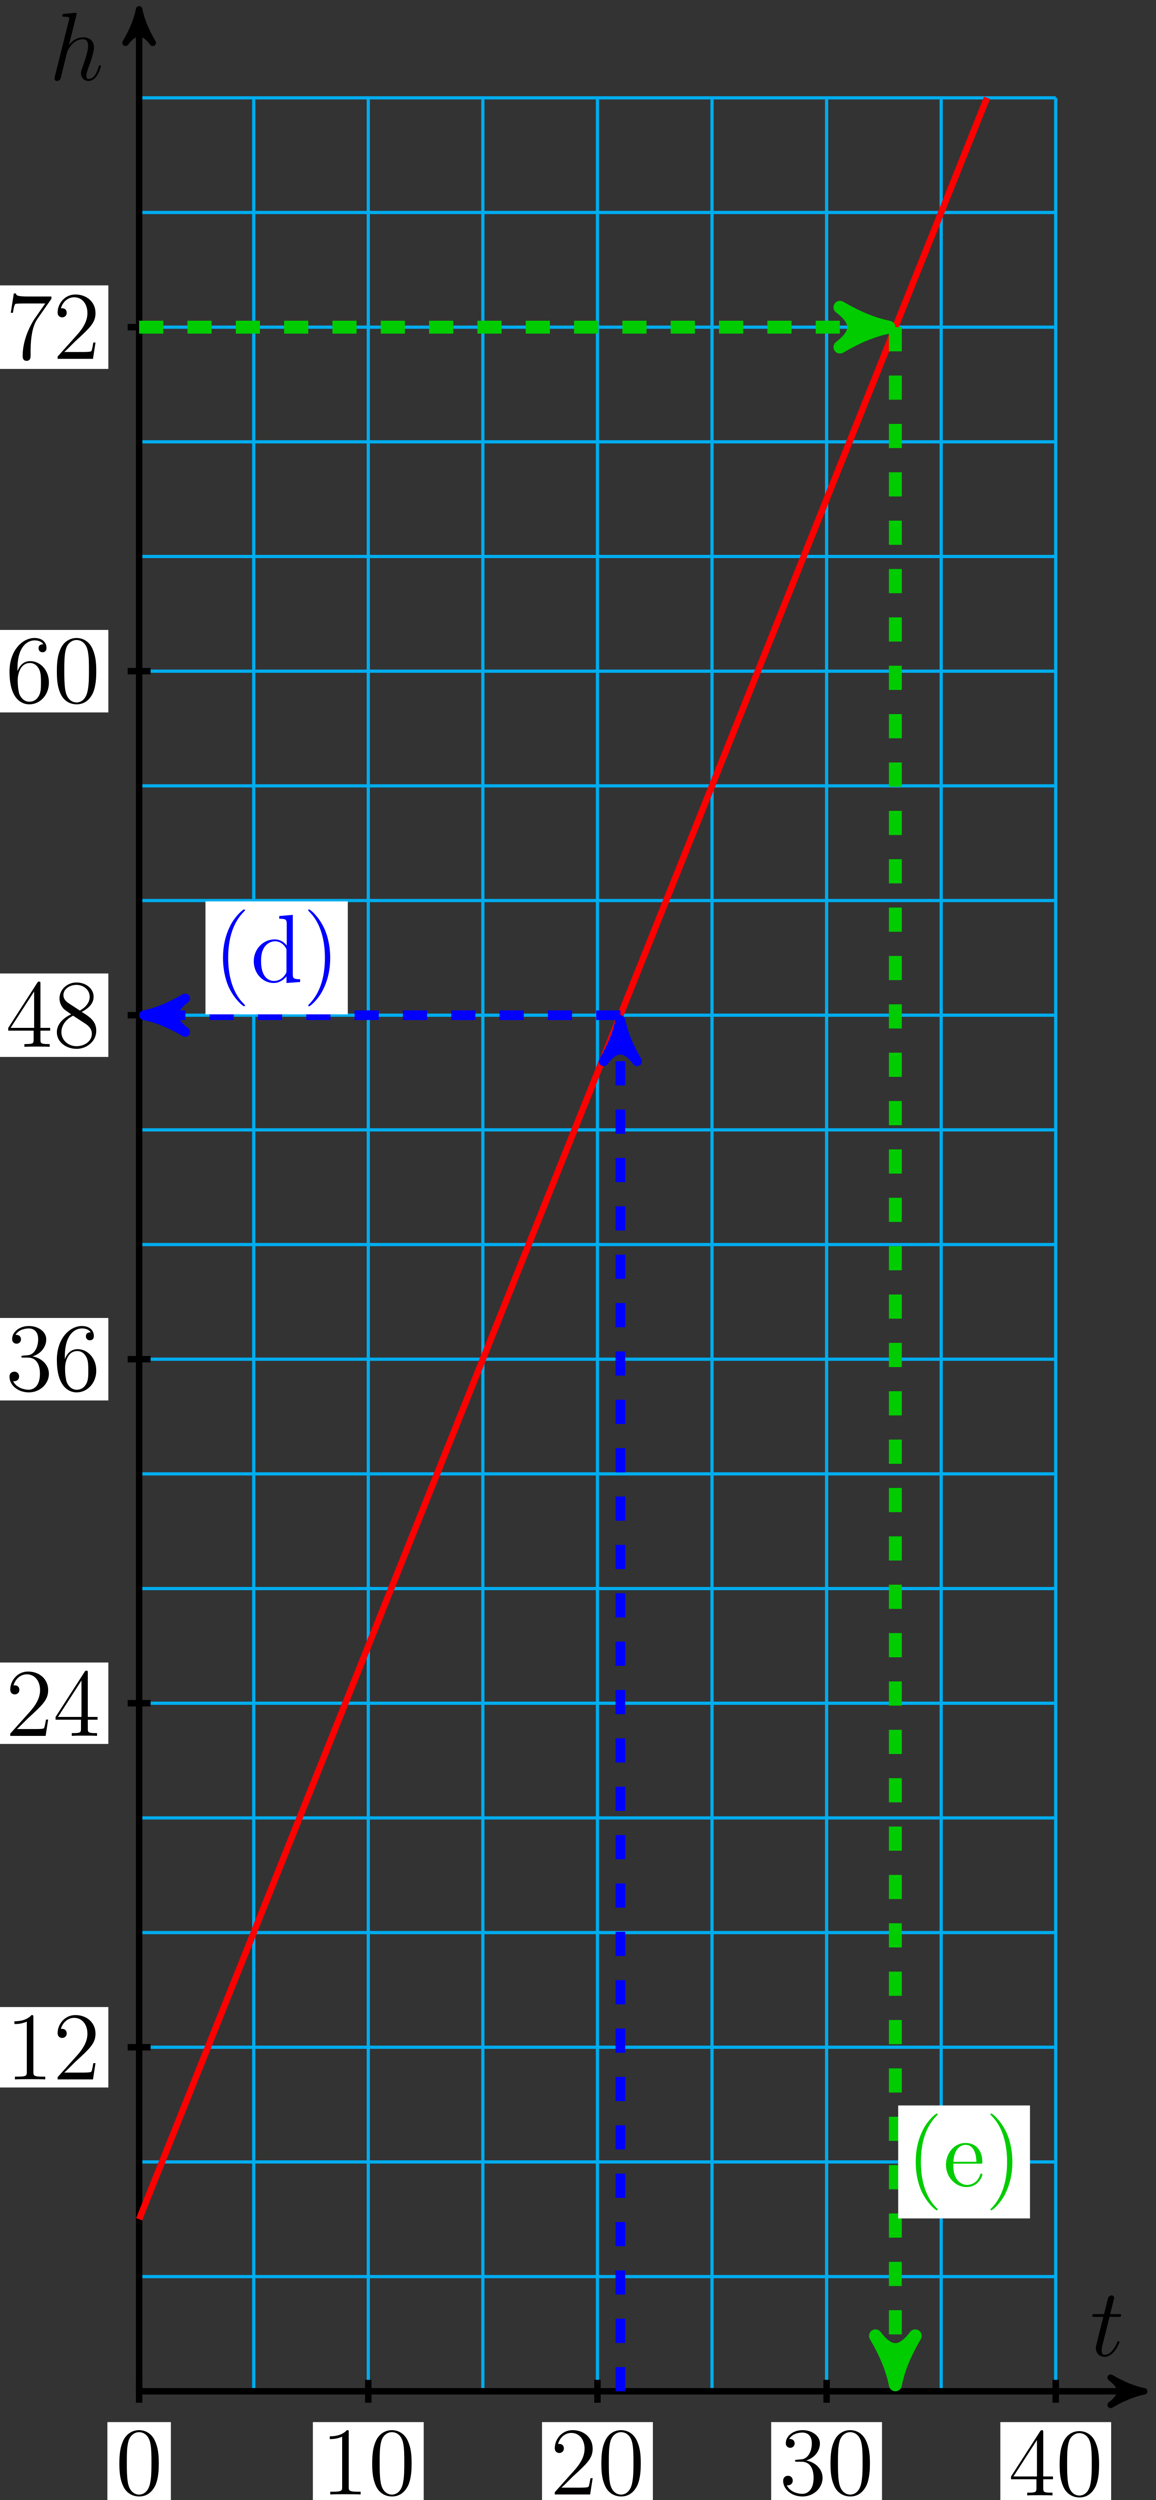 <?xml version="1.0" encoding="UTF-8"?>
<svg xmlns="http://www.w3.org/2000/svg" xmlns:xlink="http://www.w3.org/1999/xlink" width="143pt" height="309pt" viewBox="0 0 143 309" version="1.1">
<rect x="0" y="0" width="143" height="309" fill="#333333" stroke="none"/>
<defs>
<g>
<symbol overflow="visible" id="glyph0-0">
<path style="stroke:none;" d=""/>
</symbol>
<symbol overflow="visible" id="glyph0-1">
<path style="stroke:none;" d="M 2.406 -4.812 L 3.5 -4.812 C 3.734 -4.812 3.844 -4.812 3.844 -5.016 C 3.844 -5.156 3.781 -5.156 3.531 -5.156 L 2.484 -5.156 L 2.922 -6.891 C 2.969 -7.062 2.969 -7.094 2.969 -7.172 C 2.969 -7.359 2.828 -7.469 2.672 -7.469 C 2.562 -7.469 2.297 -7.438 2.203 -7.047 L 1.734 -5.156 L 0.609 -5.156 C 0.375 -5.156 0.266 -5.156 0.266 -4.922 C 0.266 -4.812 0.344 -4.812 0.578 -4.812 L 1.641 -4.812 L 0.844 -1.656 C 0.75 -1.234 0.719 -1.109 0.719 -0.953 C 0.719 -0.391 1.109 0.125 1.781 0.125 C 2.984 0.125 3.641 -1.625 3.641 -1.703 C 3.641 -1.781 3.578 -1.812 3.516 -1.812 C 3.484 -1.812 3.438 -1.812 3.422 -1.766 C 3.406 -1.75 3.391 -1.75 3.312 -1.547 C 3.062 -0.953 2.516 -0.125 1.812 -0.125 C 1.453 -0.125 1.438 -0.422 1.438 -0.688 C 1.438 -0.688 1.438 -0.922 1.469 -1.062 Z M 2.406 -4.812 "/>
</symbol>
<symbol overflow="visible" id="glyph0-2">
<path style="stroke:none;" d="M 3.359 -8 C 3.375 -8.047 3.391 -8.109 3.391 -8.172 C 3.391 -8.297 3.281 -8.297 3.25 -8.297 C 3.234 -8.297 2.656 -8.25 2.594 -8.234 C 2.391 -8.219 2.219 -8.203 2 -8.188 C 1.703 -8.156 1.609 -8.156 1.609 -7.938 C 1.609 -7.812 1.703 -7.812 1.875 -7.812 C 2.469 -7.812 2.469 -7.703 2.469 -7.594 C 2.469 -7.516 2.453 -7.422 2.438 -7.391 L 0.703 -0.469 C 0.656 -0.281 0.656 -0.266 0.656 -0.188 C 0.656 0.078 0.859 0.125 0.984 0.125 C 1.188 0.125 1.344 -0.031 1.406 -0.172 L 1.938 -2.328 C 2 -2.594 2.062 -2.844 2.125 -3.109 C 2.266 -3.609 2.266 -3.625 2.484 -3.969 C 2.719 -4.312 3.25 -5.031 4.172 -5.031 C 4.656 -5.031 4.812 -4.672 4.812 -4.203 C 4.812 -3.531 4.344 -2.219 4.094 -1.5 C 3.984 -1.219 3.922 -1.062 3.922 -0.844 C 3.922 -0.312 4.297 0.125 4.859 0.125 C 5.969 0.125 6.391 -1.641 6.391 -1.703 C 6.391 -1.766 6.344 -1.812 6.281 -1.812 C 6.172 -1.812 6.156 -1.781 6.094 -1.578 C 5.828 -0.625 5.375 -0.125 4.906 -0.125 C 4.781 -0.125 4.594 -0.125 4.594 -0.516 C 4.594 -0.828 4.734 -1.203 4.781 -1.344 C 5 -1.906 5.531 -3.328 5.531 -4.016 C 5.531 -4.734 5.109 -5.266 4.203 -5.266 C 3.531 -5.266 2.922 -4.953 2.438 -4.328 Z M 3.359 -8 "/>
</symbol>
<symbol overflow="visible" id="glyph1-0">
<path style="stroke:none;" d=""/>
</symbol>
<symbol overflow="visible" id="glyph1-1">
<path style="stroke:none;" d="M 5.359 -3.828 C 5.359 -4.812 5.297 -5.781 4.859 -6.688 C 4.375 -7.688 3.516 -7.953 2.922 -7.953 C 2.234 -7.953 1.391 -7.609 0.938 -6.609 C 0.609 -5.859 0.484 -5.109 0.484 -3.828 C 0.484 -2.672 0.578 -1.797 1 -0.938 C 1.469 -0.031 2.297 0.25 2.922 0.25 C 3.953 0.25 4.547 -0.375 4.906 -1.062 C 5.328 -1.953 5.359 -3.125 5.359 -3.828 Z M 4.453 -3.969 C 4.453 -3.172 4.453 -2.266 4.312 -1.531 C 4.094 -0.219 3.328 0.016 2.922 0.016 C 2.531 0.016 1.75 -0.203 1.531 -1.5 C 1.406 -2.219 1.406 -3.125 1.406 -3.969 C 1.406 -4.953 1.406 -5.828 1.594 -6.531 C 1.797 -7.344 2.406 -7.703 2.922 -7.703 C 3.375 -7.703 4.062 -7.438 4.297 -6.406 C 4.453 -5.719 4.453 -4.781 4.453 -3.969 Z M 4.453 -3.969 "/>
</symbol>
<symbol overflow="visible" id="glyph1-2">
<path style="stroke:none;" d="M 4.906 0 L 4.906 -0.344 L 4.531 -0.344 C 3.484 -0.344 3.438 -0.484 3.438 -0.922 L 3.438 -7.656 C 3.438 -7.938 3.438 -7.953 3.203 -7.953 C 2.922 -7.625 2.312 -7.188 1.094 -7.188 L 1.094 -6.844 C 1.359 -6.844 1.953 -6.844 2.625 -7.141 L 2.625 -0.922 C 2.625 -0.484 2.578 -0.344 1.531 -0.344 L 1.156 -0.344 L 1.156 0 C 1.484 -0.031 2.641 -0.031 3.031 -0.031 C 3.438 -0.031 4.578 -0.031 4.906 0 Z M 4.906 0 "/>
</symbol>
<symbol overflow="visible" id="glyph1-3">
<path style="stroke:none;" d="M 5.266 -2.016 L 5 -2.016 C 4.953 -1.812 4.859 -1.141 4.75 -0.953 C 4.656 -0.844 3.984 -0.844 3.625 -0.844 L 1.406 -0.844 C 1.734 -1.125 2.469 -1.891 2.766 -2.172 C 4.594 -3.844 5.266 -4.469 5.266 -5.656 C 5.266 -7.031 4.172 -7.953 2.781 -7.953 C 1.406 -7.953 0.578 -6.766 0.578 -5.734 C 0.578 -5.125 1.109 -5.125 1.141 -5.125 C 1.406 -5.125 1.703 -5.312 1.703 -5.688 C 1.703 -6.031 1.484 -6.25 1.141 -6.25 C 1.047 -6.25 1.016 -6.25 0.984 -6.234 C 1.203 -7.047 1.859 -7.609 2.625 -7.609 C 3.641 -7.609 4.266 -6.75 4.266 -5.656 C 4.266 -4.641 3.688 -3.75 3 -2.984 L 0.578 -0.281 L 0.578 0 L 4.953 0 Z M 5.266 -2.016 "/>
</symbol>
<symbol overflow="visible" id="glyph1-4">
<path style="stroke:none;" d="M 5.359 -2.047 C 5.359 -3.141 4.469 -4 3.328 -4.203 C 4.359 -4.5 5.031 -5.375 5.031 -6.312 C 5.031 -7.25 4.047 -7.953 2.891 -7.953 C 1.703 -7.953 0.812 -7.219 0.812 -6.344 C 0.812 -5.875 1.188 -5.766 1.359 -5.766 C 1.609 -5.766 1.906 -5.953 1.906 -6.312 C 1.906 -6.688 1.609 -6.859 1.344 -6.859 C 1.281 -6.859 1.25 -6.859 1.219 -6.844 C 1.672 -7.656 2.797 -7.656 2.859 -7.656 C 3.25 -7.656 4.031 -7.484 4.031 -6.312 C 4.031 -6.078 4 -5.422 3.641 -4.906 C 3.281 -4.375 2.875 -4.344 2.562 -4.328 L 2.203 -4.297 C 2 -4.281 1.953 -4.266 1.953 -4.156 C 1.953 -4.047 2.016 -4.047 2.219 -4.047 L 2.766 -4.047 C 3.797 -4.047 4.25 -3.203 4.25 -2.062 C 4.25 -0.484 3.438 -0.078 2.844 -0.078 C 2.266 -0.078 1.297 -0.344 0.938 -1.141 C 1.328 -1.078 1.672 -1.297 1.672 -1.719 C 1.672 -2.062 1.422 -2.312 1.094 -2.312 C 0.797 -2.312 0.484 -2.141 0.484 -1.688 C 0.484 -0.625 1.547 0.25 2.875 0.25 C 4.297 0.25 5.359 -0.844 5.359 -2.047 Z M 5.359 -2.047 "/>
</symbol>
<symbol overflow="visible" id="glyph1-5">
<path style="stroke:none;" d="M 5.516 -2 L 5.516 -2.344 L 4.312 -2.344 L 4.312 -7.781 C 4.312 -8.016 4.312 -8.062 4.141 -8.062 C 4.047 -8.062 4.016 -8.062 3.922 -7.922 L 0.328 -2.344 L 0.328 -2 L 3.469 -2 L 3.469 -0.906 C 3.469 -0.469 3.438 -0.344 2.562 -0.344 L 2.328 -0.344 L 2.328 0 C 2.609 -0.031 3.547 -0.031 3.891 -0.031 C 4.219 -0.031 5.172 -0.031 5.453 0 L 5.453 -0.344 L 5.219 -0.344 C 4.344 -0.344 4.312 -0.469 4.312 -0.906 L 4.312 -2 Z M 3.531 -2.344 L 0.625 -2.344 L 3.531 -6.844 Z M 3.531 -2.344 "/>
</symbol>
<symbol overflow="visible" id="glyph1-6">
<path style="stroke:none;" d="M 5.359 -2.438 C 5.359 -4.031 4.25 -5.094 3.047 -5.094 C 1.984 -5.094 1.594 -4.172 1.469 -3.844 L 1.469 -4.156 C 1.469 -7.188 2.938 -7.656 3.578 -7.656 C 4.016 -7.656 4.453 -7.531 4.672 -7.172 C 4.531 -7.172 4.078 -7.172 4.078 -6.688 C 4.078 -6.422 4.25 -6.188 4.562 -6.188 C 4.859 -6.188 5.062 -6.375 5.062 -6.719 C 5.062 -7.344 4.609 -7.953 3.578 -7.953 C 2.062 -7.953 0.484 -6.406 0.484 -3.781 C 0.484 -0.484 1.922 0.25 2.938 0.25 C 4.25 0.25 5.359 -0.891 5.359 -2.438 Z M 4.375 -2.453 C 4.375 -1.844 4.375 -1.297 4.141 -0.844 C 3.844 -0.281 3.422 -0.078 2.938 -0.078 C 2.188 -0.078 1.828 -0.734 1.719 -0.984 C 1.609 -1.297 1.5 -1.891 1.5 -2.719 C 1.5 -3.672 1.922 -4.859 3 -4.859 C 3.656 -4.859 4 -4.406 4.188 -4 C 4.375 -3.562 4.375 -2.969 4.375 -2.453 Z M 4.375 -2.453 "/>
</symbol>
<symbol overflow="visible" id="glyph1-7">
<path style="stroke:none;" d="M 5.359 -1.984 C 5.359 -3.203 4.5 -3.734 3.562 -4.312 C 4.156 -4.641 5.031 -5.188 5.031 -6.188 C 5.031 -7.234 4.031 -7.953 2.922 -7.953 C 1.75 -7.953 0.812 -7.078 0.812 -5.984 C 0.812 -5.578 0.938 -5.172 1.266 -4.766 C 1.406 -4.609 1.406 -4.609 2.25 -4.016 C 1.094 -3.484 0.484 -2.672 0.484 -1.812 C 0.484 -0.531 1.703 0.25 2.922 0.25 C 4.25 0.25 5.359 -0.734 5.359 -1.984 Z M 4.547 -6.188 C 4.547 -5.453 4.016 -4.859 3.328 -4.484 L 1.938 -5.391 C 1.781 -5.5 1.297 -5.812 1.297 -6.391 C 1.297 -7.172 2.109 -7.656 2.922 -7.656 C 3.781 -7.656 4.547 -7.047 4.547 -6.188 Z M 4.812 -1.609 C 4.812 -0.688 3.891 -0.078 2.922 -0.078 C 1.906 -0.078 1.047 -0.812 1.047 -1.812 C 1.047 -2.734 1.719 -3.484 2.5 -3.844 L 3.938 -2.906 C 4.25 -2.703 4.812 -2.328 4.812 -1.609 Z M 4.812 -1.609 "/>
</symbol>
<symbol overflow="visible" id="glyph1-8">
<path style="stroke:none;" d="M 5.672 -7.422 L 5.672 -7.703 L 2.797 -7.703 C 1.344 -7.703 1.328 -7.859 1.281 -8.078 L 1.016 -8.078 L 0.641 -5.688 L 0.906 -5.688 C 0.938 -5.906 1.047 -6.641 1.203 -6.781 C 1.297 -6.844 2.203 -6.844 2.359 -6.844 L 4.906 -6.844 L 3.641 -5.031 C 3.312 -4.562 2.109 -2.609 2.109 -0.359 C 2.109 -0.234 2.109 0.25 2.594 0.25 C 3.094 0.25 3.094 -0.219 3.094 -0.375 L 3.094 -0.969 C 3.094 -2.75 3.375 -4.141 3.938 -4.938 Z M 5.672 -7.422 "/>
</symbol>
<symbol overflow="visible" id="glyph1-9">
<path style="stroke:none;" d="M 3.891 2.906 C 3.891 2.875 3.891 2.844 3.688 2.641 C 2.484 1.438 1.812 -0.531 1.812 -2.969 C 1.812 -5.297 2.375 -7.297 3.766 -8.703 C 3.891 -8.812 3.891 -8.828 3.891 -8.875 C 3.891 -8.938 3.828 -8.969 3.781 -8.969 C 3.625 -8.969 2.641 -8.109 2.062 -6.938 C 1.453 -5.719 1.172 -4.453 1.172 -2.969 C 1.172 -1.906 1.344 -0.484 1.953 0.781 C 2.672 2.219 3.641 3 3.781 3 C 3.828 3 3.891 2.969 3.891 2.906 Z M 3.891 2.906 "/>
</symbol>
<symbol overflow="visible" id="glyph1-10">
<path style="stroke:none;" d="M 4.859 -1.422 C 4.859 -1.5 4.812 -1.547 4.734 -1.547 C 4.641 -1.547 4.609 -1.484 4.594 -1.422 C 4.281 -0.422 3.484 -0.141 2.969 -0.141 C 2.469 -0.141 1.266 -0.484 1.266 -2.547 L 1.266 -2.766 L 4.578 -2.766 C 4.844 -2.766 4.859 -2.766 4.859 -3 C 4.859 -4.203 4.219 -5.328 2.766 -5.328 C 1.406 -5.328 0.359 -4.094 0.359 -2.625 C 0.359 -1.047 1.578 0.125 2.906 0.125 C 4.328 0.125 4.859 -1.172 4.859 -1.422 Z M 4.125 -3 L 1.281 -3 C 1.375 -4.875 2.422 -5.094 2.766 -5.094 C 4.047 -5.094 4.109 -3.406 4.125 -3 Z M 4.125 -3 "/>
</symbol>
<symbol overflow="visible" id="glyph1-11">
<path style="stroke:none;" d="M 3.375 -2.969 C 3.375 -3.891 3.25 -5.359 2.578 -6.75 C 1.875 -8.188 0.891 -8.969 0.766 -8.969 C 0.719 -8.969 0.656 -8.938 0.656 -8.875 C 0.656 -8.828 0.656 -8.812 0.859 -8.609 C 2.062 -7.406 2.719 -5.422 2.719 -2.984 C 2.719 -0.672 2.156 1.328 0.781 2.734 C 0.656 2.844 0.656 2.875 0.656 2.906 C 0.656 2.969 0.719 3 0.766 3 C 0.922 3 1.906 2.141 2.484 0.969 C 3.094 -0.25 3.375 -1.547 3.375 -2.969 Z M 3.375 -2.969 "/>
</symbol>
<symbol overflow="visible" id="glyph1-12">
<path style="stroke:none;" d="M 6.156 0 L 6.156 -0.344 C 5.344 -0.344 5.25 -0.438 5.25 -1.016 L 5.25 -8.297 L 3.578 -8.156 L 3.578 -7.812 C 4.406 -7.812 4.5 -7.734 4.5 -7.141 L 4.5 -4.5 C 4.25 -4.859 3.734 -5.266 3 -5.266 C 1.609 -5.266 0.422 -4.094 0.422 -2.562 C 0.422 -1.047 1.547 0.125 2.875 0.125 C 3.781 0.125 4.297 -0.484 4.469 -0.703 L 4.469 0.125 Z M 4.469 -1.406 C 4.469 -1.188 4.469 -1.141 4.297 -0.891 C 4.016 -0.469 3.531 -0.125 2.922 -0.125 C 2.625 -0.125 1.328 -0.234 1.328 -2.562 C 1.328 -3.422 1.469 -3.891 1.734 -4.297 C 1.969 -4.656 2.453 -5.031 3.047 -5.031 C 3.797 -5.031 4.203 -4.5 4.328 -4.297 C 4.469 -4.094 4.469 -4.078 4.469 -3.859 Z M 4.469 -1.406 "/>
</symbol>
</g>
</defs>
<g id="surface1">
<path style="fill:none;stroke-width:0.399;stroke-linecap:butt;stroke-linejoin:miter;stroke:rgb(0%,67.839%,93.729%);stroke-opacity:1;stroke-miterlimit:10;" d="M -0.001 -0.002 L 113.386 -0.002 M -0.001 14.174 L 113.386 14.174 M -0.001 28.346 L 113.386 28.346 M -0.001 42.522 L 113.386 42.522 M -0.001 56.694 L 113.386 56.694 M -0.001 70.866 L 113.386 70.866 M -0.001 85.041 L 113.386 85.041 M -0.001 99.213 L 113.386 99.213 M -0.001 113.389 L 113.386 113.389 M -0.001 127.561 L 113.386 127.561 M -0.001 141.733 L 113.386 141.733 M -0.001 155.909 L 113.386 155.909 M -0.001 170.08 L 113.386 170.08 M -0.001 184.252 L 113.386 184.252 M -0.001 198.428 L 113.386 198.428 M -0.001 212.6 L 113.386 212.6 M -0.001 226.776 L 113.386 226.776 M -0.001 240.948 L 113.386 240.948 M -0.001 255.119 L 113.386 255.119 M -0.001 269.295 L 113.386 269.295 M -0.001 283.463 L 113.386 283.463 M -0.001 -0.002 L -0.001 283.467 M 14.175 -0.002 L 14.175 283.467 M 28.347 -0.002 L 28.347 283.467 M 42.518 -0.002 L 42.518 283.467 M 56.694 -0.002 L 56.694 283.467 M 70.866 -0.002 L 70.866 283.467 M 85.042 -0.002 L 85.042 283.467 M 99.214 -0.002 L 99.214 283.467 M 113.382 -0.002 L 113.382 283.467 " transform="matrix(1,0,0,-1,17.212,295.557)"/>
<path style="fill:none;stroke-width:0.797;stroke-linecap:butt;stroke-linejoin:miter;stroke:rgb(0%,0%,0%);stroke-opacity:1;stroke-miterlimit:10;" d="M -0.001 -0.002 L 123.292 -0.002 " transform="matrix(1,0,0,-1,17.212,295.557)"/>
<path style="fill-rule:nonzero;fill:rgb(0%,0%,0%);fill-opacity:1;stroke-width:0.797;stroke-linecap:butt;stroke-linejoin:round;stroke:rgb(0%,0%,0%);stroke-opacity:1;stroke-miterlimit:10;" d="M 1.036 -0.002 C -0.257 0.26 -1.554 0.776 -3.109 1.682 C -1.554 0.518 -1.554 -0.517 -3.109 -1.685 C -1.554 -0.779 -0.257 -0.259 1.036 -0.002 Z M 1.036 -0.002 " transform="matrix(1,0,0,-1,140.503,295.557)"/>
<g style="fill:rgb(0%,0%,0%);fill-opacity:1;">
  <use xlink:href="#glyph0-1" x="134.843" y="291.174"/>
</g>
<path style="fill:none;stroke-width:0.797;stroke-linecap:butt;stroke-linejoin:miter;stroke:rgb(0%,0%,0%);stroke-opacity:1;stroke-miterlimit:10;" d="M -0.001 -0.002 L -0.001 293.373 " transform="matrix(1,0,0,-1,17.212,295.557)"/>
<path style="fill-rule:nonzero;fill:rgb(0%,0%,0%);fill-opacity:1;stroke-width:0.797;stroke-linecap:butt;stroke-linejoin:round;stroke:rgb(0%,0%,0%);stroke-opacity:1;stroke-miterlimit:10;" d="M 1.036 0.001 C -0.261 0.259 -1.554 0.778 -3.108 1.685 C -1.554 0.517 -1.554 -0.518 -3.108 -1.683 C -1.554 -0.776 -0.261 -0.261 1.036 0.001 Z M 1.036 0.001 " transform="matrix(0,-1,-1,0,17.212,2.185)"/>
<g style="fill:rgb(0%,0%,0%);fill-opacity:1;">
  <use xlink:href="#glyph0-2" x="6.09" y="9.883"/>
</g>
<path style="fill:none;stroke-width:0.797;stroke-linecap:butt;stroke-linejoin:miter;stroke:rgb(0%,0%,0%);stroke-opacity:1;stroke-miterlimit:10;" d="M -0.001 1.416 L -0.001 -1.416 " transform="matrix(1,0,0,-1,17.212,295.557)"/>
<path style=" stroke:none;fill-rule:nonzero;fill:rgb(100%,100%,100%);fill-opacity:1;" d="M 13.285 309.559 L 21.137 309.559 L 21.137 299.367 L 13.285 299.367 Z M 13.285 309.559 "/>
<g style="fill:rgb(0%,0%,0%);fill-opacity:1;">
  <use xlink:href="#glyph1-1" x="14.283" y="308.312"/>
</g>
<path style="fill:none;stroke-width:0.797;stroke-linecap:butt;stroke-linejoin:miter;stroke:rgb(0%,0%,0%);stroke-opacity:1;stroke-miterlimit:10;" d="M 28.347 1.416 L 28.347 -1.416 " transform="matrix(1,0,0,-1,17.212,295.557)"/>
<path style=" stroke:none;fill-rule:nonzero;fill:rgb(100%,100%,100%);fill-opacity:1;" d="M 38.703 309.559 L 52.414 309.559 L 52.414 299.367 L 38.703 299.367 Z M 38.703 309.559 "/>
<g style="fill:rgb(0%,0%,0%);fill-opacity:1;">
  <use xlink:href="#glyph1-2" x="39.701" y="308.312"/>
  <use xlink:href="#glyph1-1" x="45.559" y="308.312"/>
</g>
<path style="fill:none;stroke-width:0.797;stroke-linecap:butt;stroke-linejoin:miter;stroke:rgb(0%,0%,0%);stroke-opacity:1;stroke-miterlimit:10;" d="M 56.694 1.416 L 56.694 -1.416 " transform="matrix(1,0,0,-1,17.212,295.557)"/>
<path style=" stroke:none;fill-rule:nonzero;fill:rgb(100%,100%,100%);fill-opacity:1;" d="M 67.051 309.559 L 80.762 309.559 L 80.762 299.367 L 67.051 299.367 Z M 67.051 309.559 "/>
<g style="fill:rgb(0%,0%,0%);fill-opacity:1;">
  <use xlink:href="#glyph1-3" x="68.048" y="308.312"/>
  <use xlink:href="#glyph1-1" x="73.906" y="308.312"/>
</g>
<path style="fill:none;stroke-width:0.797;stroke-linecap:butt;stroke-linejoin:miter;stroke:rgb(0%,0%,0%);stroke-opacity:1;stroke-miterlimit:10;" d="M 85.042 1.416 L 85.042 -1.416 " transform="matrix(1,0,0,-1,17.212,295.557)"/>
<path style=" stroke:none;fill-rule:nonzero;fill:rgb(100%,100%,100%);fill-opacity:1;" d="M 95.398 309.559 L 109.105 309.559 L 109.105 299.367 L 95.398 299.367 Z M 95.398 309.559 "/>
<g style="fill:rgb(0%,0%,0%);fill-opacity:1;">
  <use xlink:href="#glyph1-4" x="96.394" y="308.312"/>
  <use xlink:href="#glyph1-1" x="102.252" y="308.312"/>
</g>
<path style="fill:none;stroke-width:0.797;stroke-linecap:butt;stroke-linejoin:miter;stroke:rgb(0%,0%,0%);stroke-opacity:1;stroke-miterlimit:10;" d="M 113.386 1.416 L 113.386 -1.416 " transform="matrix(1,0,0,-1,17.212,295.557)"/>
<path style=" stroke:none;fill-rule:nonzero;fill:rgb(100%,100%,100%);fill-opacity:1;" d="M 123.746 309.68 L 137.453 309.68 L 137.453 299.367 L 123.746 299.367 Z M 123.746 309.68 "/>
<g style="fill:rgb(0%,0%,0%);fill-opacity:1;">
  <use xlink:href="#glyph1-5" x="124.741" y="308.431"/>
  <use xlink:href="#glyph1-1" x="130.599" y="308.431"/>
</g>
<path style="fill:none;stroke-width:0.797;stroke-linecap:butt;stroke-linejoin:miter;stroke:rgb(0%,0%,0%);stroke-opacity:1;stroke-miterlimit:10;" d="M 1.417 42.522 L -1.419 42.522 " transform="matrix(1,0,0,-1,17.212,295.557)"/>
<path style=" stroke:none;fill-rule:nonzero;fill:rgb(100%,100%,100%);fill-opacity:1;" d="M -0.305 258.008 L 13.402 258.008 L 13.402 248.066 L -0.305 248.066 Z M -0.305 258.008 "/>
<g style="fill:rgb(0%,0%,0%);fill-opacity:1;">
  <use xlink:href="#glyph1-2" x="0.691" y="257.012"/>
  <use xlink:href="#glyph1-3" x="6.549" y="257.012"/>
</g>
<path style="fill:none;stroke-width:0.797;stroke-linecap:butt;stroke-linejoin:miter;stroke:rgb(0%,0%,0%);stroke-opacity:1;stroke-miterlimit:10;" d="M 1.417 85.041 L -1.419 85.041 " transform="matrix(1,0,0,-1,17.212,295.557)"/>
<path style=" stroke:none;fill-rule:nonzero;fill:rgb(100%,100%,100%);fill-opacity:1;" d="M -0.305 215.547 L 13.402 215.547 L 13.402 205.484 L -0.305 205.484 Z M -0.305 215.547 "/>
<g style="fill:rgb(0%,0%,0%);fill-opacity:1;">
  <use xlink:href="#glyph1-3" x="0.691" y="214.552"/>
  <use xlink:href="#glyph1-5" x="6.549" y="214.552"/>
</g>
<path style="fill:none;stroke-width:0.797;stroke-linecap:butt;stroke-linejoin:miter;stroke:rgb(0%,0%,0%);stroke-opacity:1;stroke-miterlimit:10;" d="M 1.417 127.561 L -1.419 127.561 " transform="matrix(1,0,0,-1,17.212,295.557)"/>
<path style=" stroke:none;fill-rule:nonzero;fill:rgb(100%,100%,100%);fill-opacity:1;" d="M -0.305 173.094 L 13.402 173.094 L 13.402 162.898 L -0.305 162.898 Z M -0.305 173.094 "/>
<g style="fill:rgb(0%,0%,0%);fill-opacity:1;">
  <use xlink:href="#glyph1-4" x="0.691" y="171.846"/>
  <use xlink:href="#glyph1-6" x="6.549" y="171.846"/>
</g>
<path style="fill:none;stroke-width:0.797;stroke-linecap:butt;stroke-linejoin:miter;stroke:rgb(0%,0%,0%);stroke-opacity:1;stroke-miterlimit:10;" d="M 1.417 170.08 L -1.419 170.08 " transform="matrix(1,0,0,-1,17.212,295.557)"/>
<path style=" stroke:none;fill-rule:nonzero;fill:rgb(100%,100%,100%);fill-opacity:1;" d="M -0.305 130.633 L 13.402 130.633 L 13.402 120.32 L -0.305 120.32 Z M -0.305 130.633 "/>
<g style="fill:rgb(0%,0%,0%);fill-opacity:1;">
  <use xlink:href="#glyph1-5" x="0.691" y="129.386"/>
  <use xlink:href="#glyph1-7" x="6.549" y="129.386"/>
</g>
<path style="fill:none;stroke-width:0.797;stroke-linecap:butt;stroke-linejoin:miter;stroke:rgb(0%,0%,0%);stroke-opacity:1;stroke-miterlimit:10;" d="M 1.417 212.6 L -1.419 212.6 " transform="matrix(1,0,0,-1,17.212,295.557)"/>
<path style=" stroke:none;fill-rule:nonzero;fill:rgb(100%,100%,100%);fill-opacity:1;" d="M -0.305 88.055 L 13.402 88.055 L 13.402 77.859 L -0.305 77.859 Z M -0.305 88.055 "/>
<g style="fill:rgb(0%,0%,0%);fill-opacity:1;">
  <use xlink:href="#glyph1-6" x="0.691" y="86.806"/>
  <use xlink:href="#glyph1-1" x="6.549" y="86.806"/>
</g>
<path style="fill:none;stroke-width:0.797;stroke-linecap:butt;stroke-linejoin:miter;stroke:rgb(0%,0%,0%);stroke-opacity:1;stroke-miterlimit:10;" d="M 1.417 255.119 L -1.419 255.119 " transform="matrix(1,0,0,-1,17.212,295.557)"/>
<path style=" stroke:none;fill-rule:nonzero;fill:rgb(100%,100%,100%);fill-opacity:1;" d="M -0.305 45.598 L 13.402 45.598 L 13.402 35.273 L -0.305 35.273 Z M -0.305 45.598 "/>
<g style="fill:rgb(0%,0%,0%);fill-opacity:1;">
  <use xlink:href="#glyph1-8" x="0.691" y="44.351"/>
  <use xlink:href="#glyph1-3" x="6.549" y="44.351"/>
</g>
<path style="fill:none;stroke-width:0.797;stroke-linecap:butt;stroke-linejoin:miter;stroke:rgb(100%,0%,0%);stroke-opacity:1;stroke-miterlimit:10;" d="M -0.001 21.26 L 104.882 283.467 " transform="matrix(1,0,0,-1,17.212,295.557)"/>
<path style="fill:none;stroke-width:1.594;stroke-linecap:butt;stroke-linejoin:miter;stroke:rgb(0%,79.999%,0%);stroke-opacity:1;stroke-dasharray:2.989,2.989;stroke-miterlimit:10;" d="M -0.001 255.119 L 91.233 255.119 " transform="matrix(1,0,0,-1,17.212,295.557)"/>
<path style="fill-rule:nonzero;fill:rgb(0%,79.999%,0%);fill-opacity:1;stroke-width:1.594;stroke-linecap:butt;stroke-linejoin:round;stroke:rgb(0%,79.999%,0%);stroke-opacity:1;stroke-miterlimit:10;" d="M 1.516 -0.002 C -0.379 0.377 -2.273 1.135 -4.543 2.459 C -2.273 0.756 -2.273 -0.756 -4.543 -2.463 C -2.273 -1.135 -0.379 -0.377 1.516 -0.002 Z M 1.516 -0.002 " transform="matrix(1,0,0,-1,108.445,40.436)"/>
<path style="fill:none;stroke-width:1.594;stroke-linecap:butt;stroke-linejoin:miter;stroke:rgb(0%,79.999%,0%);stroke-opacity:1;stroke-dasharray:2.989,2.989;stroke-miterlimit:10;" d="M 93.546 255.119 L 93.546 2.311 " transform="matrix(1,0,0,-1,17.212,295.557)"/>
<path style="fill-rule:nonzero;fill:rgb(0%,79.999%,0%);fill-opacity:1;stroke-width:1.594;stroke-linecap:butt;stroke-linejoin:round;stroke:rgb(0%,79.999%,0%);stroke-opacity:1;stroke-miterlimit:10;" d="M 1.516 0.001 C -0.378 0.38 -2.273 1.134 -4.543 2.462 C -2.273 0.755 -2.273 -0.756 -4.543 -2.459 C -2.273 -1.135 -0.378 -0.377 1.516 0.001 Z M 1.516 0.001 " transform="matrix(0,1,1,0,110.756,293.246)"/>
<path style=" stroke:none;fill-rule:nonzero;fill:rgb(100%,100%,100%);fill-opacity:1;" d="M 111.109 274.191 L 127.41 274.191 L 127.41 260.23 L 111.109 260.23 Z M 111.109 274.191 "/>
<g style="fill:rgb(0%,79.999%,0%);fill-opacity:1;">
  <use xlink:href="#glyph1-9" x="112.105" y="270.193"/>
  <use xlink:href="#glyph1-10" x="116.66" y="270.193"/>
  <use xlink:href="#glyph1-11" x="121.86" y="270.193"/>
</g>
<path style="fill:none;stroke-width:1.196;stroke-linecap:butt;stroke-linejoin:miter;stroke:rgb(0%,0%,100%);stroke-opacity:1;stroke-dasharray:2.989,2.989;stroke-miterlimit:10;" d="M 59.53 -0.002 L 59.53 168.209 " transform="matrix(1,0,0,-1,17.212,295.557)"/>
<path style="fill-rule:nonzero;fill:rgb(0%,0%,100%);fill-opacity:1;stroke-width:1.196;stroke-linecap:butt;stroke-linejoin:round;stroke:rgb(0%,0%,100%);stroke-opacity:1;stroke-miterlimit:10;" d="M 1.275 -0.002 C -0.319 0.318 -1.913 0.955 -3.827 2.072 C -1.913 0.639 -1.913 -0.639 -3.827 -2.072 C -1.913 -0.955 -0.319 -0.318 1.275 -0.002 Z M 1.275 -0.002 " transform="matrix(0,-1,-1,0,76.74,127.349)"/>
<path style="fill:none;stroke-width:1.196;stroke-linecap:butt;stroke-linejoin:miter;stroke:rgb(0%,0%,100%);stroke-opacity:1;stroke-dasharray:2.989,2.989;stroke-miterlimit:10;" d="M 59.53 170.08 L 1.874 170.08 " transform="matrix(1,0,0,-1,17.212,295.557)"/>
<path style="fill-rule:nonzero;fill:rgb(0%,0%,100%);fill-opacity:1;stroke-width:1.196;stroke-linecap:butt;stroke-linejoin:round;stroke:rgb(0%,0%,100%);stroke-opacity:1;stroke-miterlimit:10;" d="M 1.276 0 C -0.317 0.321 -1.911 0.957 -3.825 2.071 C -1.911 0.637 -1.911 -0.636 -3.825 -2.074 C -1.911 -0.957 -0.317 -0.32 1.276 0 Z M 1.276 0 " transform="matrix(-1,0,0,1,19.085,125.476)"/>
<path style=" stroke:none;fill-rule:nonzero;fill:rgb(100%,100%,100%);fill-opacity:1;" d="M 25.418 125.371 L 43.023 125.371 L 43.023 111.41 L 25.418 111.41 Z M 25.418 125.371 "/>
<g style="fill:rgb(0%,0%,100%);fill-opacity:1;">
  <use xlink:href="#glyph1-9" x="26.413" y="121.372"/>
  <use xlink:href="#glyph1-12" x="30.968" y="121.372"/>
  <use xlink:href="#glyph1-11" x="37.472" y="121.372"/>
</g>
</g>
</svg>
